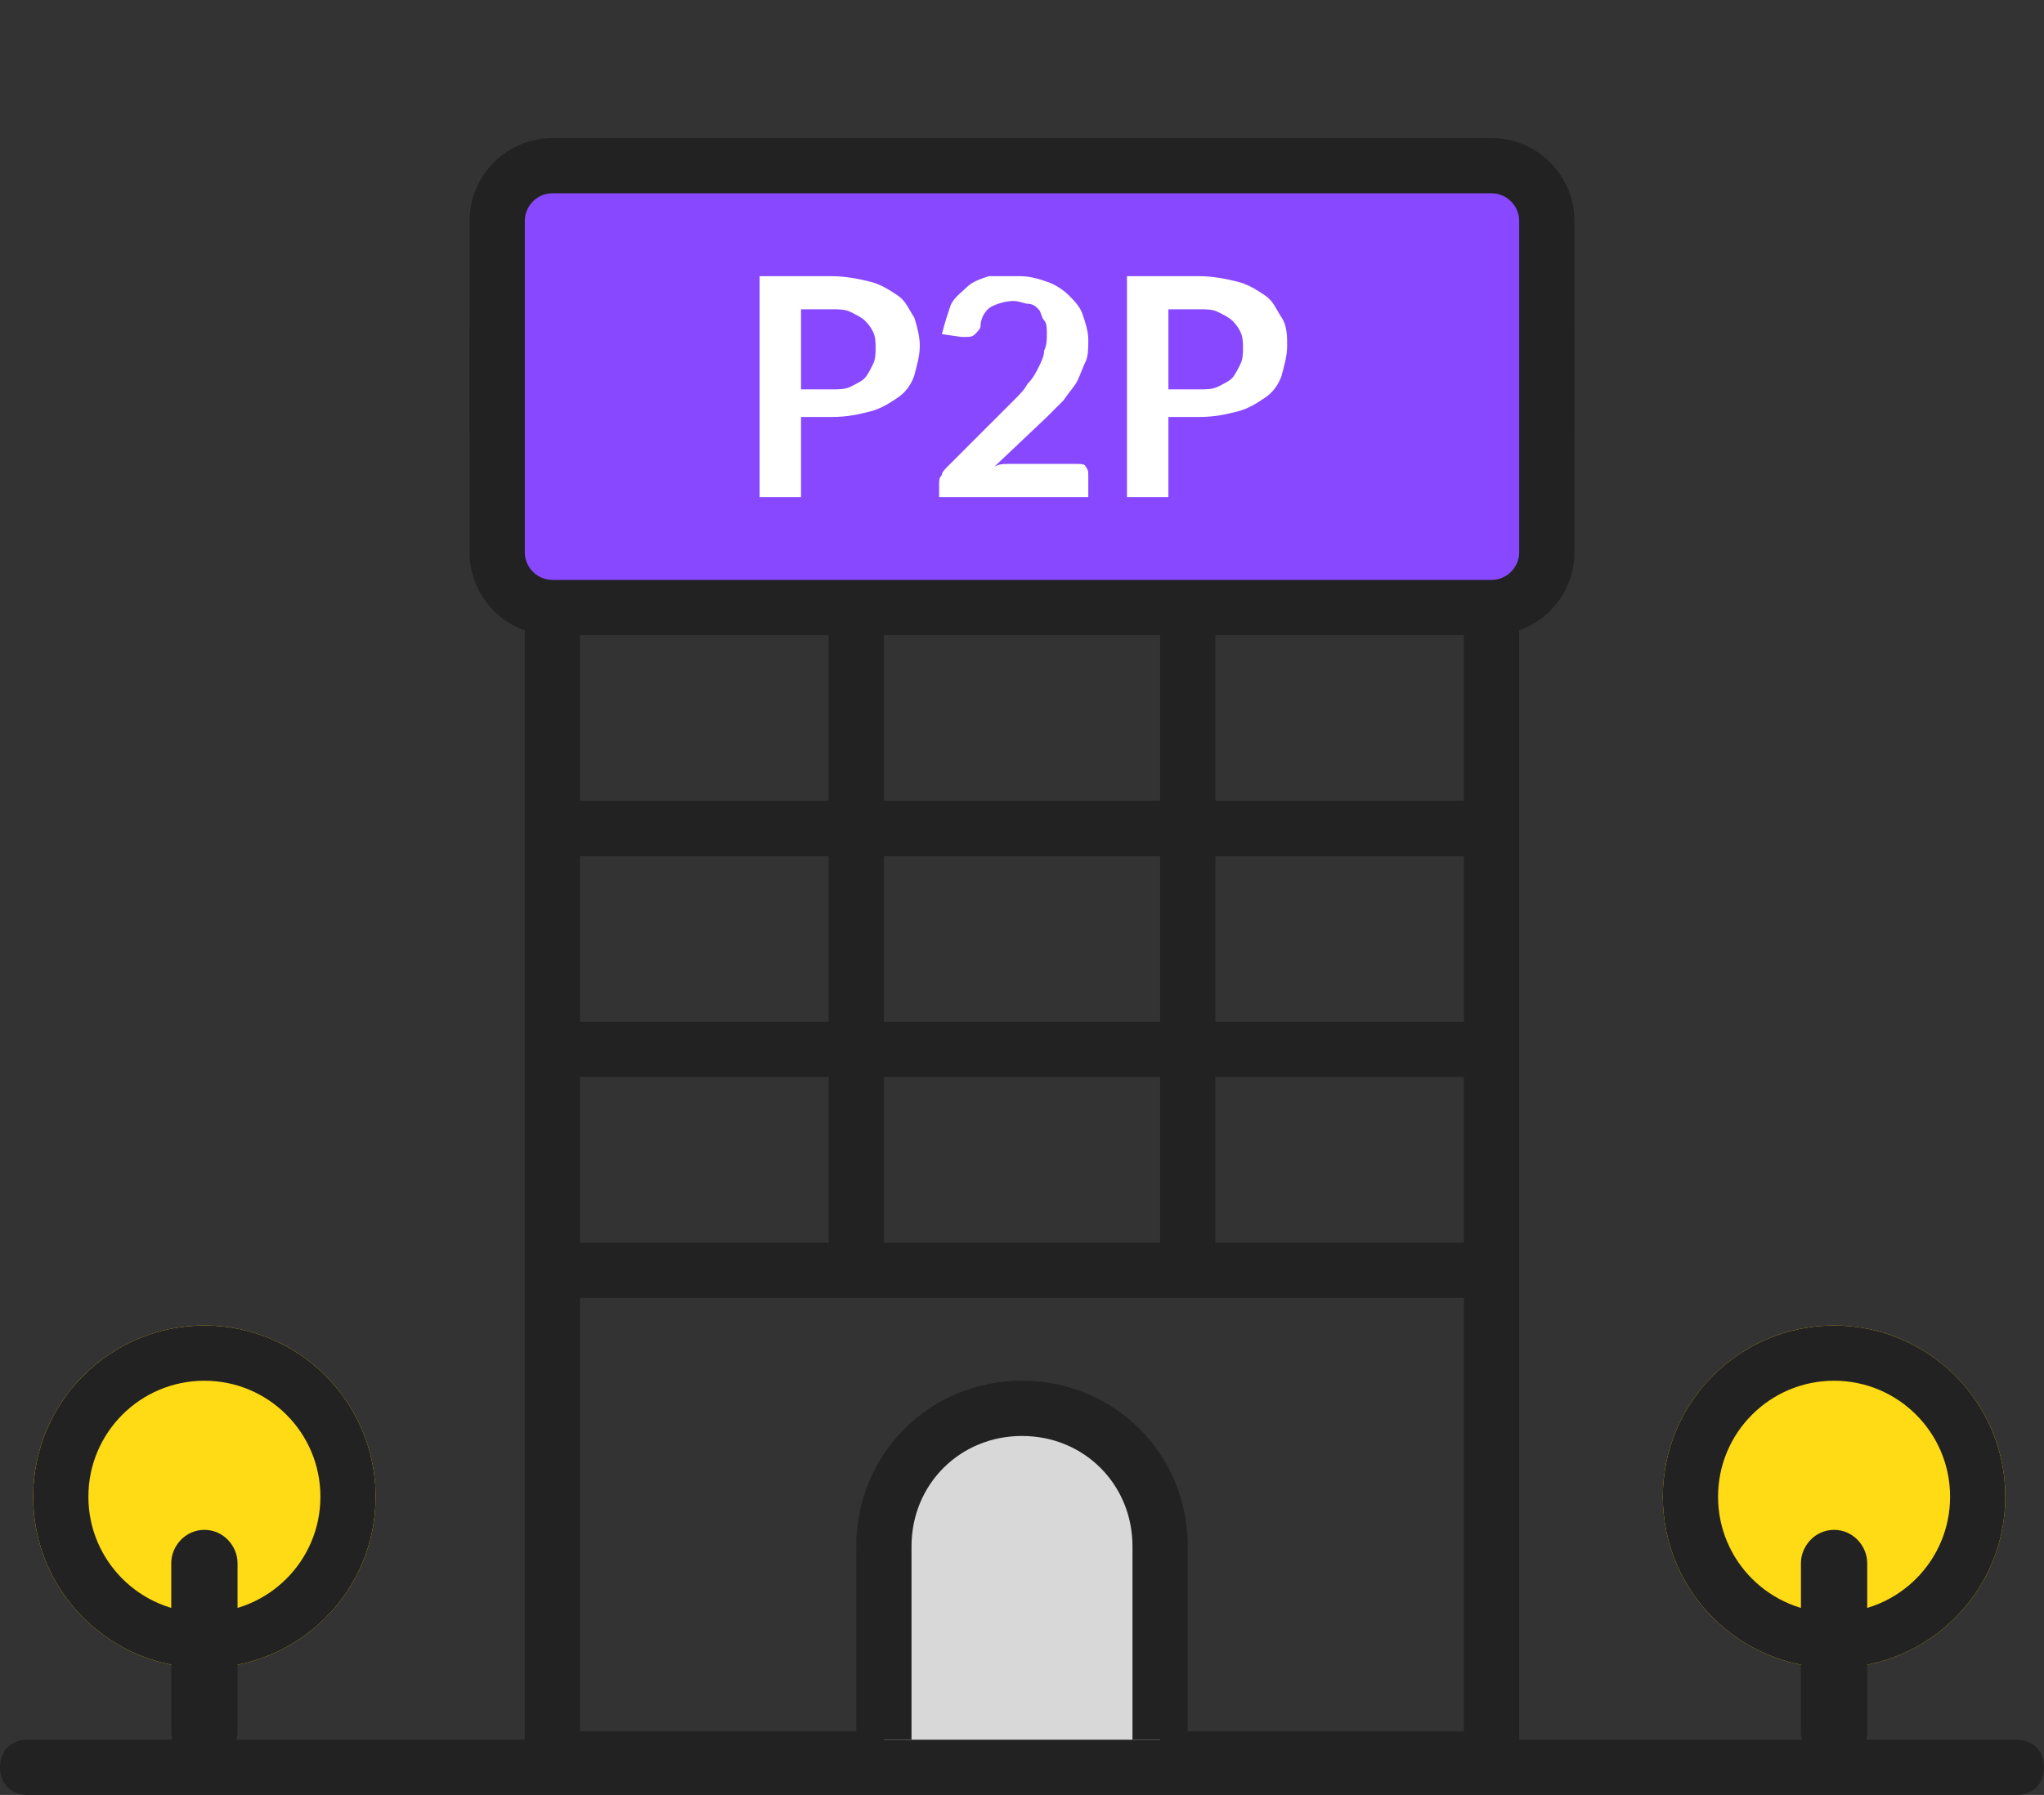 <?xml version="1.0" encoding="utf-8"?>
<!-- Generator: Adobe Illustrator 22.0.1, SVG Export Plug-In . SVG Version: 6.00 Build 0)  -->
<svg version="1.1" id="Layer_1" xmlns="http://www.w3.org/2000/svg" xmlns:xlink="http://www.w3.org/1999/xlink" x="0px" y="0px"
	 viewBox="0 0 74 65" style="enable-background:new 0 0 74 65;" xml:space="preserve">
<rect x="0" y="0" width="74" height="65" fill="#333333" stroke="none"/>
<style type="text/css">
	.st0{fill:#D8D8D8;fill-opacity:0;}
	.st1{fill:none;stroke:#222222;stroke-width:2;}
	.st2{fill:#222222;}
	.st3{fill:#FFDB15;}
	.st4{fill:#D8D8D8;stroke:#222222;stroke-width:2;}
	.st5{fill:#8848FF;stroke:#222222;stroke-width:2;}
	.st6{enable-background:new    ;}
	.st7{fill:#FFFFFF;}
</style>
<title>A204EB60-CA4A-4C26-94F9-2D4A22CE1026</title>
<desc>Created with sketchtool.</desc>
<rect id="Area" class="st0" width="74" height="65"/>
<g id="Group-23" transform="translate(0, 11)">
	<path id="Path" class="st1" d="M19,35h35H19z"/>
	<path id="Path_1_" class="st1" d="M19,27h35H19z"/>
	<path id="Path_2_" class="st1" d="M19.3,19h35H19.3z"/>
	<path id="Path_3_" class="st1" d="M54,52.7V6H20v46.7H54z"/>
	<path id="Rectangle-11" class="st2" d="M1,52h72c0.6,0,1,0.4,1,1l0,0c0,0.6-0.4,1-1,1H1c-0.6,0-1-0.4-1-1l0,0C0,52.4,0.4,52,1,52z"
		/>
	<g id="Oval-3">
		<g>
			<circle id="path-1" class="st3" cx="7.4" cy="43.2" r="6.2"/>
		</g>
		<circle class="st1" cx="7.4" cy="43.2" r="5.2"/>
	</g>
	<path id="Rectangle-10" class="st2" d="M7.4,44.4L7.4,44.4c0.7,0,1.2,0.6,1.2,1.2v6.1c0,0.7-0.6,1.2-1.2,1.2l0,0
		c-0.7,0-1.2-0.6-1.2-1.2v-6.1C6.2,45,6.7,44.4,7.4,44.4z"/>
	<g id="Oval-3_1_">
		<g>
			<circle id="path-2" class="st3" cx="66.4" cy="43.2" r="6.2"/>
		</g>
		<circle class="st1" cx="66.4" cy="43.2" r="5.2"/>
	</g>
	<path id="Rectangle-10_1_" class="st2" d="M66.4,44.4L66.4,44.4c0.7,0,1.2,0.6,1.2,1.2v6.1c0,0.7-0.6,1.2-1.2,1.2h0
		c-0.7,0-1.2-0.6-1.2-1.2v-6.1C65.2,45,65.7,44.4,66.4,44.4z"/>
	<path id="Path_4_" class="st1" d="M18,4.5c0,0.6,0.5,1,1,1h36c0.6,0,1-0.5,1-1V1c0-0.6-0.5-1-1-1H19c-0.6,0-1,0.5-1,1V4.5z"/>
	<path id="Oval-46" class="st4" d="M42,52v-7c0-2.8-2.2-5-5-5s-5,2.2-5,5v7"/>
	<path id="Path-216" class="st1" d="M31,7.5v26.7"/>
	<path id="Path-216-Copy" class="st1" d="M43,7.5v26.7"/>
</g>
<g id="Rectangle-8">
	<path class="st5" d="M20,6h34c1.1,0,2,0.9,2,2v12c0,1.1-0.9,2-2,2H20c-1.1,0-2-0.9-2-2V8C18,6.9,18.9,6,20,6z"/>
</g>
<g class="st6">
	<path class="st7" d="M29,15.2V18h-1.5v-8h2.6c0.5,0,1,0.1,1.4,0.2c0.4,0.1,0.7,0.3,1,0.5s0.4,0.5,0.6,0.8c0.1,0.3,0.2,0.7,0.2,1
		c0,0.4-0.1,0.7-0.2,1.1c-0.1,0.3-0.3,0.6-0.6,0.8c-0.3,0.2-0.6,0.4-1,0.5c-0.4,0.1-0.8,0.2-1.4,0.2H29z M29,14.1h1.1
		c0.3,0,0.5,0,0.7-0.1c0.2-0.1,0.4-0.2,0.5-0.3c0.1-0.1,0.2-0.3,0.3-0.5c0.1-0.2,0.1-0.4,0.1-0.6c0-0.2,0-0.4-0.1-0.6
		c-0.1-0.2-0.2-0.3-0.3-0.4c-0.1-0.1-0.3-0.2-0.5-0.3s-0.4-0.1-0.7-0.1H29V14.1z"/>
	<path class="st7" d="M36.9,10c0.4,0,0.7,0.1,1,0.2s0.6,0.3,0.8,0.5c0.2,0.2,0.4,0.4,0.5,0.7c0.1,0.3,0.2,0.6,0.2,0.9
		c0,0.3,0,0.6-0.1,0.8s-0.2,0.5-0.3,0.7s-0.3,0.4-0.5,0.7c-0.2,0.2-0.4,0.4-0.6,0.6L36,16.9c0.2-0.1,0.3-0.1,0.5-0.1
		c0.2,0,0.3,0,0.5,0h2c0.1,0,0.3,0,0.3,0.1c0.1,0.1,0.1,0.2,0.1,0.3V18H34v-0.5c0-0.1,0-0.2,0.1-0.3c0-0.1,0.1-0.2,0.2-0.3l2.4-2.4
		c0.2-0.2,0.4-0.4,0.5-0.6c0.2-0.2,0.3-0.4,0.4-0.6s0.2-0.4,0.2-0.6c0.1-0.2,0.1-0.4,0.1-0.6c0-0.2,0-0.4-0.1-0.5
		c-0.1-0.1-0.1-0.3-0.2-0.4c-0.1-0.1-0.2-0.2-0.4-0.2c-0.1,0-0.3-0.1-0.5-0.1c-0.3,0-0.6,0.1-0.8,0.2s-0.4,0.4-0.4,0.7
		c0,0.1-0.1,0.2-0.2,0.3c-0.1,0.1-0.2,0.1-0.3,0.1c-0.1,0-0.1,0-0.2,0l-0.7-0.1c0.1-0.4,0.2-0.7,0.3-1s0.4-0.5,0.6-0.7
		s0.5-0.3,0.8-0.4C36.2,10,36.5,10,36.9,10z"/>
	<path class="st7" d="M42.3,15.2V18h-1.5v-8h2.6c0.5,0,1,0.1,1.4,0.2c0.4,0.1,0.7,0.3,1,0.5s0.4,0.5,0.6,0.8s0.2,0.7,0.2,1
		c0,0.4-0.1,0.7-0.2,1.1c-0.1,0.3-0.3,0.6-0.6,0.8c-0.3,0.2-0.6,0.4-1,0.5c-0.4,0.1-0.8,0.2-1.4,0.2H42.3z M42.3,14.1h1.1
		c0.3,0,0.5,0,0.7-0.1c0.2-0.1,0.4-0.2,0.5-0.3c0.1-0.1,0.2-0.3,0.3-0.5s0.1-0.4,0.1-0.6c0-0.2,0-0.4-0.1-0.6
		c-0.1-0.2-0.2-0.3-0.3-0.4c-0.1-0.1-0.3-0.2-0.5-0.3s-0.4-0.1-0.7-0.1h-1.1V14.1z"/>
</g>
</svg>

